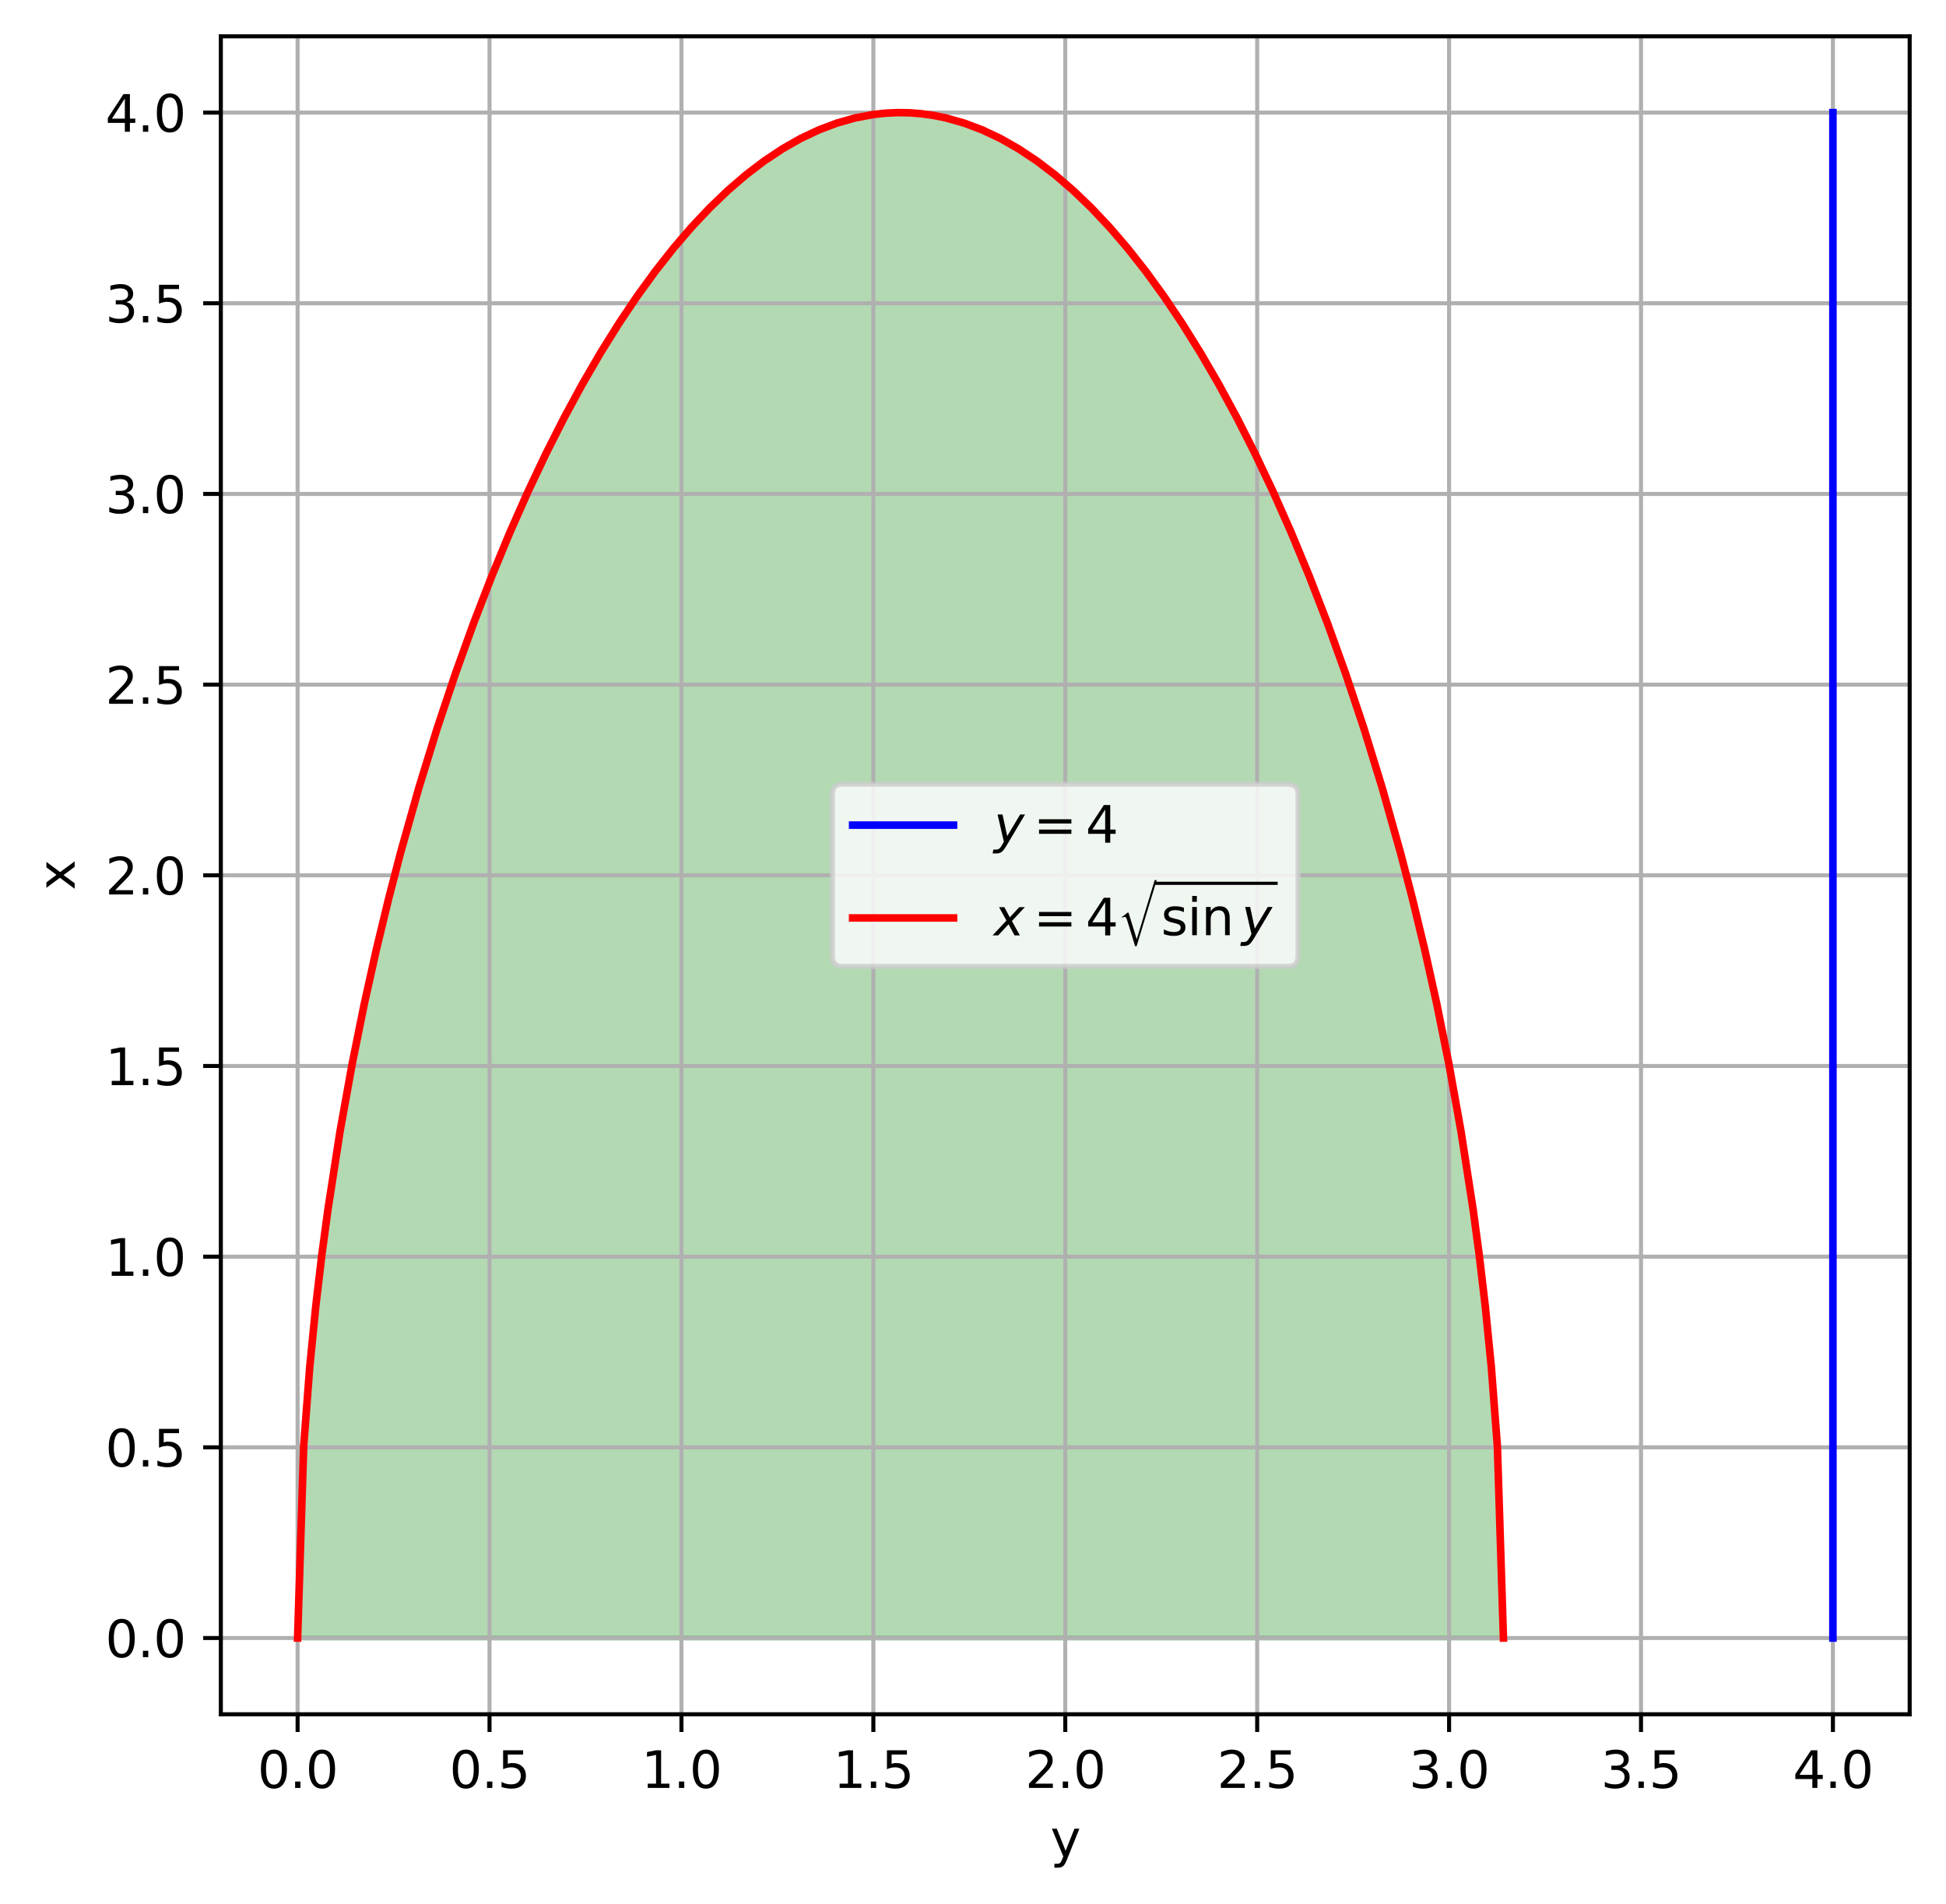 <?xml version="1.0" encoding="utf-8" standalone="no"?>
<!DOCTYPE svg PUBLIC "-//W3C//DTD SVG 1.1//EN"
  "http://www.w3.org/Graphics/SVG/1.1/DTD/svg11.dtd">
<svg xmlns:xlink="http://www.w3.org/1999/xlink" width="385.781pt" height="377.396pt" viewBox="0 0 385.781 377.396" xmlns="http://www.w3.org/2000/svg" version="1.1">
 <defs>
  <style type="text/css">*{stroke-linejoin: round; stroke-linecap: butt}</style>
 </defs>
 <g id="figure_1">
  <g id="patch_1">
   <path d="M 0 377.396 
L 385.781 377.396 
L 385.781 0 
L 0 0 
z
" style="fill: #ffffff"/>
  </g>
  <g id="axes_1">
   <g id="patch_2">
    <path d="M 43.781 339.84 
L 378.581 339.84 
L 378.581 7.2 
L 43.781 7.2 
z
" style="fill: #ffffff"/>
   </g>
   <g id="PolyCollection_1">
    <defs>
     <path id="mde5b42f2e5" d="M 58.999 -52.676 
L 58.999 -52.676 
L 60.201 -52.676 
L 61.402 -52.676 
L 62.603 -52.676 
L 63.804 -52.676 
L 65.006 -52.676 
L 66.207 -52.676 
L 67.408 -52.676 
L 68.609 -52.676 
L 69.811 -52.676 
L 71.012 -52.676 
L 72.213 -52.676 
L 73.414 -52.676 
L 74.616 -52.676 
L 75.817 -52.676 
L 77.018 -52.676 
L 78.219 -52.676 
L 79.421 -52.676 
L 80.622 -52.676 
L 81.823 -52.676 
L 83.024 -52.676 
L 84.225 -52.676 
L 85.427 -52.676 
L 86.628 -52.676 
L 87.829 -52.676 
L 89.03 -52.676 
L 90.232 -52.676 
L 91.433 -52.676 
L 92.634 -52.676 
L 93.835 -52.676 
L 95.037 -52.676 
L 96.238 -52.676 
L 97.439 -52.676 
L 98.64 -52.676 
L 99.842 -52.676 
L 101.043 -52.676 
L 102.244 -52.676 
L 103.445 -52.676 
L 104.647 -52.676 
L 105.848 -52.676 
L 107.049 -52.676 
L 108.25 -52.676 
L 109.451 -52.676 
L 110.653 -52.676 
L 111.854 -52.676 
L 113.055 -52.676 
L 114.256 -52.676 
L 115.458 -52.676 
L 116.659 -52.676 
L 117.86 -52.676 
L 119.061 -52.676 
L 120.263 -52.676 
L 121.464 -52.676 
L 122.665 -52.676 
L 123.866 -52.676 
L 125.068 -52.676 
L 126.269 -52.676 
L 127.47 -52.676 
L 128.671 -52.676 
L 129.873 -52.676 
L 131.074 -52.676 
L 132.275 -52.676 
L 133.476 -52.676 
L 134.678 -52.676 
L 135.879 -52.676 
L 137.08 -52.676 
L 138.281 -52.676 
L 139.482 -52.676 
L 140.684 -52.676 
L 141.885 -52.676 
L 143.086 -52.676 
L 144.287 -52.676 
L 145.489 -52.676 
L 146.69 -52.676 
L 147.891 -52.676 
L 149.092 -52.676 
L 150.294 -52.676 
L 151.495 -52.676 
L 152.696 -52.676 
L 153.897 -52.676 
L 155.099 -52.676 
L 156.3 -52.676 
L 157.501 -52.676 
L 158.702 -52.676 
L 159.904 -52.676 
L 161.105 -52.676 
L 162.306 -52.676 
L 163.507 -52.676 
L 164.708 -52.676 
L 165.91 -52.676 
L 167.111 -52.676 
L 168.312 -52.676 
L 169.513 -52.676 
L 170.715 -52.676 
L 171.916 -52.676 
L 173.117 -52.676 
L 174.318 -52.676 
L 175.52 -52.676 
L 176.721 -52.676 
L 177.922 -52.676 
L 179.123 -52.676 
L 180.325 -52.676 
L 181.526 -52.676 
L 182.727 -52.676 
L 183.928 -52.676 
L 185.13 -52.676 
L 186.331 -52.676 
L 187.532 -52.676 
L 188.733 -52.676 
L 189.935 -52.676 
L 191.136 -52.676 
L 192.337 -52.676 
L 193.538 -52.676 
L 194.739 -52.676 
L 195.941 -52.676 
L 197.142 -52.676 
L 198.343 -52.676 
L 199.544 -52.676 
L 200.746 -52.676 
L 201.947 -52.676 
L 203.148 -52.676 
L 204.349 -52.676 
L 205.551 -52.676 
L 206.752 -52.676 
L 207.953 -52.676 
L 209.154 -52.676 
L 210.356 -52.676 
L 211.557 -52.676 
L 212.758 -52.676 
L 213.959 -52.676 
L 215.161 -52.676 
L 216.362 -52.676 
L 217.563 -52.676 
L 218.764 -52.676 
L 219.966 -52.676 
L 221.167 -52.676 
L 222.368 -52.676 
L 223.569 -52.676 
L 224.77 -52.676 
L 225.972 -52.676 
L 227.173 -52.676 
L 228.374 -52.676 
L 229.575 -52.676 
L 230.777 -52.676 
L 231.978 -52.676 
L 233.179 -52.676 
L 234.38 -52.676 
L 235.582 -52.676 
L 236.783 -52.676 
L 237.984 -52.676 
L 239.185 -52.676 
L 240.387 -52.676 
L 241.588 -52.676 
L 242.789 -52.676 
L 243.99 -52.676 
L 245.192 -52.676 
L 246.393 -52.676 
L 247.594 -52.676 
L 248.795 -52.676 
L 249.996 -52.676 
L 251.198 -52.676 
L 252.399 -52.676 
L 253.6 -52.676 
L 254.801 -52.676 
L 256.003 -52.676 
L 257.204 -52.676 
L 258.405 -52.676 
L 259.606 -52.676 
L 260.808 -52.676 
L 262.009 -52.676 
L 263.21 -52.676 
L 264.411 -52.676 
L 265.613 -52.676 
L 266.814 -52.676 
L 268.015 -52.676 
L 269.216 -52.676 
L 270.418 -52.676 
L 271.619 -52.676 
L 272.82 -52.676 
L 274.021 -52.676 
L 275.223 -52.676 
L 276.424 -52.676 
L 277.625 -52.676 
L 278.826 -52.676 
L 280.027 -52.676 
L 281.229 -52.676 
L 282.43 -52.676 
L 283.631 -52.676 
L 284.832 -52.676 
L 286.034 -52.676 
L 287.235 -52.676 
L 288.436 -52.676 
L 289.637 -52.676 
L 290.839 -52.676 
L 292.04 -52.676 
L 293.241 -52.676 
L 294.442 -52.676 
L 295.644 -52.676 
L 296.845 -52.676 
L 298.046 -52.676 
L 298.046 -52.676 
L 298.046 -52.676 
L 296.845 -90.671 
L 295.644 -106.405 
L 294.442 -118.474 
L 293.241 -128.642 
L 292.04 -137.592 
L 290.839 -145.676 
L 289.637 -153.1 
L 288.436 -160 
L 287.235 -166.471 
L 286.034 -172.579 
L 284.832 -178.376 
L 283.631 -183.902 
L 282.43 -189.19 
L 281.229 -194.263 
L 280.027 -199.144 
L 278.826 -203.85 
L 277.625 -208.395 
L 276.424 -212.793 
L 275.223 -217.053 
L 274.021 -221.186 
L 272.82 -225.199 
L 271.619 -229.1 
L 270.418 -232.896 
L 269.216 -236.59 
L 268.015 -240.19 
L 266.814 -243.699 
L 265.613 -247.121 
L 264.411 -250.46 
L 263.21 -253.72 
L 262.009 -256.902 
L 260.808 -260.011 
L 259.606 -263.049 
L 258.405 -266.017 
L 257.204 -268.919 
L 256.003 -271.755 
L 254.801 -274.528 
L 253.6 -277.24 
L 252.399 -279.892 
L 251.198 -282.485 
L 249.996 -285.02 
L 248.795 -287.5 
L 247.594 -289.925 
L 246.393 -292.296 
L 245.192 -294.614 
L 243.99 -296.881 
L 242.789 -299.096 
L 241.588 -301.262 
L 240.387 -303.377 
L 239.185 -305.445 
L 237.984 -307.464 
L 236.783 -309.435 
L 235.582 -311.36 
L 234.38 -313.239 
L 233.179 -315.072 
L 231.978 -316.86 
L 230.777 -318.603 
L 229.575 -320.302 
L 228.374 -321.957 
L 227.173 -323.569 
L 225.972 -325.137 
L 224.77 -326.663 
L 223.569 -328.146 
L 222.368 -329.587 
L 221.167 -330.987 
L 219.966 -332.345 
L 218.764 -333.661 
L 217.563 -334.937 
L 216.362 -336.172 
L 215.161 -337.366 
L 213.959 -338.52 
L 212.758 -339.634 
L 211.557 -340.708 
L 210.356 -341.743 
L 209.154 -342.737 
L 207.953 -343.693 
L 206.752 -344.609 
L 205.551 -345.486 
L 204.349 -346.323 
L 203.148 -347.122 
L 201.947 -347.883 
L 200.746 -348.604 
L 199.544 -349.287 
L 198.343 -349.932 
L 197.142 -350.538 
L 195.941 -351.106 
L 194.739 -351.636 
L 193.538 -352.127 
L 192.337 -352.581 
L 191.136 -352.997 
L 189.935 -353.374 
L 188.733 -353.714 
L 187.532 -354.016 
L 186.331 -354.28 
L 185.13 -354.506 
L 183.928 -354.695 
L 182.727 -354.845 
L 181.526 -354.958 
L 180.325 -355.034 
L 179.123 -355.072 
L 177.922 -355.072 
L 176.721 -355.034 
L 175.52 -354.958 
L 174.318 -354.845 
L 173.117 -354.695 
L 171.916 -354.506 
L 170.715 -354.28 
L 169.513 -354.016 
L 168.312 -353.714 
L 167.111 -353.374 
L 165.91 -352.997 
L 164.708 -352.581 
L 163.507 -352.127 
L 162.306 -351.636 
L 161.105 -351.106 
L 159.904 -350.538 
L 158.702 -349.932 
L 157.501 -349.287 
L 156.3 -348.604 
L 155.099 -347.883 
L 153.897 -347.122 
L 152.696 -346.323 
L 151.495 -345.486 
L 150.294 -344.609 
L 149.092 -343.693 
L 147.891 -342.737 
L 146.69 -341.743 
L 145.489 -340.708 
L 144.287 -339.634 
L 143.086 -338.52 
L 141.885 -337.366 
L 140.684 -336.172 
L 139.482 -334.937 
L 138.281 -333.661 
L 137.08 -332.345 
L 135.879 -330.987 
L 134.678 -329.587 
L 133.476 -328.146 
L 132.275 -326.663 
L 131.074 -325.137 
L 129.873 -323.569 
L 128.671 -321.957 
L 127.47 -320.302 
L 126.269 -318.603 
L 125.068 -316.86 
L 123.866 -315.072 
L 122.665 -313.239 
L 121.464 -311.36 
L 120.263 -309.435 
L 119.061 -307.464 
L 117.86 -305.445 
L 116.659 -303.377 
L 115.458 -301.262 
L 114.256 -299.096 
L 113.055 -296.881 
L 111.854 -294.614 
L 110.653 -292.296 
L 109.451 -289.925 
L 108.25 -287.5 
L 107.049 -285.02 
L 105.848 -282.485 
L 104.647 -279.892 
L 103.445 -277.24 
L 102.244 -274.528 
L 101.043 -271.755 
L 99.842 -268.919 
L 98.64 -266.017 
L 97.439 -263.049 
L 96.238 -260.011 
L 95.037 -256.902 
L 93.835 -253.72 
L 92.634 -250.46 
L 91.433 -247.121 
L 90.232 -243.699 
L 89.03 -240.19 
L 87.829 -236.59 
L 86.628 -232.896 
L 85.427 -229.1 
L 84.225 -225.199 
L 83.024 -221.186 
L 81.823 -217.053 
L 80.622 -212.793 
L 79.421 -208.395 
L 78.219 -203.85 
L 77.018 -199.144 
L 75.817 -194.263 
L 74.616 -189.19 
L 73.414 -183.902 
L 72.213 -178.376 
L 71.012 -172.579 
L 69.811 -166.471 
L 68.609 -160 
L 67.408 -153.1 
L 66.207 -145.676 
L 65.006 -137.592 
L 63.804 -128.642 
L 62.603 -118.474 
L 61.402 -106.405 
L 60.201 -90.671 
L 58.999 -52.676 
z
" style="stroke: #008000; stroke-opacity: 0.3"/>
    </defs>
    <g clip-path="url(#p3a92d85ab8)">
     <use xlink:href="#mde5b42f2e5" x="0" y="377.396" style="fill: #008000; fill-opacity: 0.3; stroke: #008000; stroke-opacity: 0.3"/>
    </g>
   </g>
   <g id="matplotlib.axis_1">
    <g id="xtick_1">
     <g id="line2d_1">
      <path d="M 58.999 339.84 
L 58.999 7.2 
" clip-path="url(#p3a92d85ab8)" style="fill: none; stroke: #b0b0b0; stroke-width: 0.8; stroke-linecap: square"/>
     </g>
     <g id="line2d_2">
      <defs>
       <path id="m076bbb189d" d="M 0 0 
L 0 3.5 
" style="stroke: #000000; stroke-width: 0.8"/>
      </defs>
      <g>
       <use xlink:href="#m076bbb189d" x="58.999" y="339.84" style="stroke: #000000; stroke-width: 0.8"/>
      </g>
     </g>
     <g id="text_1">
      <!-- 0.0 -->
      <g transform="translate(51.048 354.438) scale(0.1 -0.1)">
       <defs>
        <path id="DejaVuSans-30" d="M 2034 4250 
Q 1547 4250 1301 3770 
Q 1056 3291 1056 2328 
Q 1056 1369 1301 889 
Q 1547 409 2034 409 
Q 2525 409 2770 889 
Q 3016 1369 3016 2328 
Q 3016 3291 2770 3770 
Q 2525 4250 2034 4250 
z
M 2034 4750 
Q 2819 4750 3233 4129 
Q 3647 3509 3647 2328 
Q 3647 1150 3233 529 
Q 2819 -91 2034 -91 
Q 1250 -91 836 529 
Q 422 1150 422 2328 
Q 422 3509 836 4129 
Q 1250 4750 2034 4750 
z
" transform="scale(0.016)"/>
        <path id="DejaVuSans-2e" d="M 684 794 
L 1344 794 
L 1344 0 
L 684 0 
L 684 794 
z
" transform="scale(0.016)"/>
       </defs>
       <use xlink:href="#DejaVuSans-30"/>
       <use xlink:href="#DejaVuSans-2e" x="63.623"/>
       <use xlink:href="#DejaVuSans-30" x="95.41"/>
      </g>
     </g>
    </g>
    <g id="xtick_2">
     <g id="line2d_3">
      <path d="M 97.045 339.84 
L 97.045 7.2 
" clip-path="url(#p3a92d85ab8)" style="fill: none; stroke: #b0b0b0; stroke-width: 0.8; stroke-linecap: square"/>
     </g>
     <g id="line2d_4">
      <g>
       <use xlink:href="#m076bbb189d" x="97.045" y="339.84" style="stroke: #000000; stroke-width: 0.8"/>
      </g>
     </g>
     <g id="text_2">
      <!-- 0.5 -->
      <g transform="translate(89.093 354.438) scale(0.1 -0.1)">
       <defs>
        <path id="DejaVuSans-35" d="M 691 4666 
L 3169 4666 
L 3169 4134 
L 1269 4134 
L 1269 2991 
Q 1406 3038 1543 3061 
Q 1681 3084 1819 3084 
Q 2600 3084 3056 2656 
Q 3513 2228 3513 1497 
Q 3513 744 3044 326 
Q 2575 -91 1722 -91 
Q 1428 -91 1123 -41 
Q 819 9 494 109 
L 494 744 
Q 775 591 1075 516 
Q 1375 441 1709 441 
Q 2250 441 2565 725 
Q 2881 1009 2881 1497 
Q 2881 1984 2565 2268 
Q 2250 2553 1709 2553 
Q 1456 2553 1204 2497 
Q 953 2441 691 2322 
L 691 4666 
z
" transform="scale(0.016)"/>
       </defs>
       <use xlink:href="#DejaVuSans-30"/>
       <use xlink:href="#DejaVuSans-2e" x="63.623"/>
       <use xlink:href="#DejaVuSans-35" x="95.41"/>
      </g>
     </g>
    </g>
    <g id="xtick_3">
     <g id="line2d_5">
      <path d="M 135.09 339.84 
L 135.09 7.2 
" clip-path="url(#p3a92d85ab8)" style="fill: none; stroke: #b0b0b0; stroke-width: 0.8; stroke-linecap: square"/>
     </g>
     <g id="line2d_6">
      <g>
       <use xlink:href="#m076bbb189d" x="135.09" y="339.84" style="stroke: #000000; stroke-width: 0.8"/>
      </g>
     </g>
     <g id="text_3">
      <!-- 1.0 -->
      <g transform="translate(127.139 354.438) scale(0.1 -0.1)">
       <defs>
        <path id="DejaVuSans-31" d="M 794 531 
L 1825 531 
L 1825 4091 
L 703 3866 
L 703 4441 
L 1819 4666 
L 2450 4666 
L 2450 531 
L 3481 531 
L 3481 0 
L 794 0 
L 794 531 
z
" transform="scale(0.016)"/>
       </defs>
       <use xlink:href="#DejaVuSans-31"/>
       <use xlink:href="#DejaVuSans-2e" x="63.623"/>
       <use xlink:href="#DejaVuSans-30" x="95.41"/>
      </g>
     </g>
    </g>
    <g id="xtick_4">
     <g id="line2d_7">
      <path d="M 173.136 339.84 
L 173.136 7.2 
" clip-path="url(#p3a92d85ab8)" style="fill: none; stroke: #b0b0b0; stroke-width: 0.8; stroke-linecap: square"/>
     </g>
     <g id="line2d_8">
      <g>
       <use xlink:href="#m076bbb189d" x="173.136" y="339.84" style="stroke: #000000; stroke-width: 0.8"/>
      </g>
     </g>
     <g id="text_4">
      <!-- 1.5 -->
      <g transform="translate(165.184 354.438) scale(0.1 -0.1)">
       <use xlink:href="#DejaVuSans-31"/>
       <use xlink:href="#DejaVuSans-2e" x="63.623"/>
       <use xlink:href="#DejaVuSans-35" x="95.41"/>
      </g>
     </g>
    </g>
    <g id="xtick_5">
     <g id="line2d_9">
      <path d="M 211.181 339.84 
L 211.181 7.2 
" clip-path="url(#p3a92d85ab8)" style="fill: none; stroke: #b0b0b0; stroke-width: 0.8; stroke-linecap: square"/>
     </g>
     <g id="line2d_10">
      <g>
       <use xlink:href="#m076bbb189d" x="211.181" y="339.84" style="stroke: #000000; stroke-width: 0.8"/>
      </g>
     </g>
     <g id="text_5">
      <!-- 2.0 -->
      <g transform="translate(203.23 354.438) scale(0.1 -0.1)">
       <defs>
        <path id="DejaVuSans-32" d="M 1228 531 
L 3431 531 
L 3431 0 
L 469 0 
L 469 531 
Q 828 903 1448 1529 
Q 2069 2156 2228 2338 
Q 2531 2678 2651 2914 
Q 2772 3150 2772 3378 
Q 2772 3750 2511 3984 
Q 2250 4219 1831 4219 
Q 1534 4219 1204 4116 
Q 875 4013 500 3803 
L 500 4441 
Q 881 4594 1212 4672 
Q 1544 4750 1819 4750 
Q 2544 4750 2975 4387 
Q 3406 4025 3406 3419 
Q 3406 3131 3298 2873 
Q 3191 2616 2906 2266 
Q 2828 2175 2409 1742 
Q 1991 1309 1228 531 
z
" transform="scale(0.016)"/>
       </defs>
       <use xlink:href="#DejaVuSans-32"/>
       <use xlink:href="#DejaVuSans-2e" x="63.623"/>
       <use xlink:href="#DejaVuSans-30" x="95.41"/>
      </g>
     </g>
    </g>
    <g id="xtick_6">
     <g id="line2d_11">
      <path d="M 249.227 339.84 
L 249.227 7.2 
" clip-path="url(#p3a92d85ab8)" style="fill: none; stroke: #b0b0b0; stroke-width: 0.8; stroke-linecap: square"/>
     </g>
     <g id="line2d_12">
      <g>
       <use xlink:href="#m076bbb189d" x="249.227" y="339.84" style="stroke: #000000; stroke-width: 0.8"/>
      </g>
     </g>
     <g id="text_6">
      <!-- 2.5 -->
      <g transform="translate(241.275 354.438) scale(0.1 -0.1)">
       <use xlink:href="#DejaVuSans-32"/>
       <use xlink:href="#DejaVuSans-2e" x="63.623"/>
       <use xlink:href="#DejaVuSans-35" x="95.41"/>
      </g>
     </g>
    </g>
    <g id="xtick_7">
     <g id="line2d_13">
      <path d="M 287.272 339.84 
L 287.272 7.2 
" clip-path="url(#p3a92d85ab8)" style="fill: none; stroke: #b0b0b0; stroke-width: 0.8; stroke-linecap: square"/>
     </g>
     <g id="line2d_14">
      <g>
       <use xlink:href="#m076bbb189d" x="287.272" y="339.84" style="stroke: #000000; stroke-width: 0.8"/>
      </g>
     </g>
     <g id="text_7">
      <!-- 3.0 -->
      <g transform="translate(279.321 354.438) scale(0.1 -0.1)">
       <defs>
        <path id="DejaVuSans-33" d="M 2597 2516 
Q 3050 2419 3304 2112 
Q 3559 1806 3559 1356 
Q 3559 666 3084 287 
Q 2609 -91 1734 -91 
Q 1441 -91 1130 -33 
Q 819 25 488 141 
L 488 750 
Q 750 597 1062 519 
Q 1375 441 1716 441 
Q 2309 441 2620 675 
Q 2931 909 2931 1356 
Q 2931 1769 2642 2001 
Q 2353 2234 1838 2234 
L 1294 2234 
L 1294 2753 
L 1863 2753 
Q 2328 2753 2575 2939 
Q 2822 3125 2822 3475 
Q 2822 3834 2567 4026 
Q 2313 4219 1838 4219 
Q 1578 4219 1281 4162 
Q 984 4106 628 3988 
L 628 4550 
Q 988 4650 1302 4700 
Q 1616 4750 1894 4750 
Q 2613 4750 3031 4423 
Q 3450 4097 3450 3541 
Q 3450 3153 3228 2886 
Q 3006 2619 2597 2516 
z
" transform="scale(0.016)"/>
       </defs>
       <use xlink:href="#DejaVuSans-33"/>
       <use xlink:href="#DejaVuSans-2e" x="63.623"/>
       <use xlink:href="#DejaVuSans-30" x="95.41"/>
      </g>
     </g>
    </g>
    <g id="xtick_8">
     <g id="line2d_15">
      <path d="M 325.318 339.84 
L 325.318 7.2 
" clip-path="url(#p3a92d85ab8)" style="fill: none; stroke: #b0b0b0; stroke-width: 0.8; stroke-linecap: square"/>
     </g>
     <g id="line2d_16">
      <g>
       <use xlink:href="#m076bbb189d" x="325.318" y="339.84" style="stroke: #000000; stroke-width: 0.8"/>
      </g>
     </g>
     <g id="text_8">
      <!-- 3.5 -->
      <g transform="translate(317.366 354.438) scale(0.1 -0.1)">
       <use xlink:href="#DejaVuSans-33"/>
       <use xlink:href="#DejaVuSans-2e" x="63.623"/>
       <use xlink:href="#DejaVuSans-35" x="95.41"/>
      </g>
     </g>
    </g>
    <g id="xtick_9">
     <g id="line2d_17">
      <path d="M 363.363 339.84 
L 363.363 7.2 
" clip-path="url(#p3a92d85ab8)" style="fill: none; stroke: #b0b0b0; stroke-width: 0.8; stroke-linecap: square"/>
     </g>
     <g id="line2d_18">
      <g>
       <use xlink:href="#m076bbb189d" x="363.363" y="339.84" style="stroke: #000000; stroke-width: 0.8"/>
      </g>
     </g>
     <g id="text_9">
      <!-- 4.0 -->
      <g transform="translate(355.412 354.438) scale(0.1 -0.1)">
       <defs>
        <path id="DejaVuSans-34" d="M 2419 4116 
L 825 1625 
L 2419 1625 
L 2419 4116 
z
M 2253 4666 
L 3047 4666 
L 3047 1625 
L 3713 1625 
L 3713 1100 
L 3047 1100 
L 3047 0 
L 2419 0 
L 2419 1100 
L 313 1100 
L 313 1709 
L 2253 4666 
z
" transform="scale(0.016)"/>
       </defs>
       <use xlink:href="#DejaVuSans-34"/>
       <use xlink:href="#DejaVuSans-2e" x="63.623"/>
       <use xlink:href="#DejaVuSans-30" x="95.41"/>
      </g>
     </g>
    </g>
    <g id="text_10">
     <!-- y -->
     <g transform="translate(208.222 368.117) scale(0.1 -0.1)">
      <defs>
       <path id="DejaVuSans-79" d="M 2059 -325 
Q 1816 -950 1584 -1140 
Q 1353 -1331 966 -1331 
L 506 -1331 
L 506 -850 
L 844 -850 
Q 1081 -850 1212 -737 
Q 1344 -625 1503 -206 
L 1606 56 
L 191 3500 
L 800 3500 
L 1894 763 
L 2988 3500 
L 3597 3500 
L 2059 -325 
z
" transform="scale(0.016)"/>
      </defs>
      <use xlink:href="#DejaVuSans-79"/>
     </g>
    </g>
   </g>
   <g id="matplotlib.axis_2">
    <g id="ytick_1">
     <g id="line2d_19">
      <path d="M 43.781 324.72 
L 378.581 324.72 
" clip-path="url(#p3a92d85ab8)" style="fill: none; stroke: #b0b0b0; stroke-width: 0.8; stroke-linecap: square"/>
     </g>
     <g id="line2d_20">
      <defs>
       <path id="m51f160b5ff" d="M 0 0 
L -3.5 0 
" style="stroke: #000000; stroke-width: 0.8"/>
      </defs>
      <g>
       <use xlink:href="#m51f160b5ff" x="43.781" y="324.72" style="stroke: #000000; stroke-width: 0.8"/>
      </g>
     </g>
     <g id="text_11">
      <!-- 0.0 -->
      <g transform="translate(20.878 328.519) scale(0.1 -0.1)">
       <use xlink:href="#DejaVuSans-30"/>
       <use xlink:href="#DejaVuSans-2e" x="63.623"/>
       <use xlink:href="#DejaVuSans-30" x="95.41"/>
      </g>
     </g>
    </g>
    <g id="ytick_2">
     <g id="line2d_21">
      <path d="M 43.781 286.92 
L 378.581 286.92 
" clip-path="url(#p3a92d85ab8)" style="fill: none; stroke: #b0b0b0; stroke-width: 0.8; stroke-linecap: square"/>
     </g>
     <g id="line2d_22">
      <g>
       <use xlink:href="#m51f160b5ff" x="43.781" y="286.92" style="stroke: #000000; stroke-width: 0.8"/>
      </g>
     </g>
     <g id="text_12">
      <!-- 0.5 -->
      <g transform="translate(20.878 290.719) scale(0.1 -0.1)">
       <use xlink:href="#DejaVuSans-30"/>
       <use xlink:href="#DejaVuSans-2e" x="63.623"/>
       <use xlink:href="#DejaVuSans-35" x="95.41"/>
      </g>
     </g>
    </g>
    <g id="ytick_3">
     <g id="line2d_23">
      <path d="M 43.781 249.12 
L 378.581 249.12 
" clip-path="url(#p3a92d85ab8)" style="fill: none; stroke: #b0b0b0; stroke-width: 0.8; stroke-linecap: square"/>
     </g>
     <g id="line2d_24">
      <g>
       <use xlink:href="#m51f160b5ff" x="43.781" y="249.12" style="stroke: #000000; stroke-width: 0.8"/>
      </g>
     </g>
     <g id="text_13">
      <!-- 1.0 -->
      <g transform="translate(20.878 252.919) scale(0.1 -0.1)">
       <use xlink:href="#DejaVuSans-31"/>
       <use xlink:href="#DejaVuSans-2e" x="63.623"/>
       <use xlink:href="#DejaVuSans-30" x="95.41"/>
      </g>
     </g>
    </g>
    <g id="ytick_4">
     <g id="line2d_25">
      <path d="M 43.781 211.32 
L 378.581 211.32 
" clip-path="url(#p3a92d85ab8)" style="fill: none; stroke: #b0b0b0; stroke-width: 0.8; stroke-linecap: square"/>
     </g>
     <g id="line2d_26">
      <g>
       <use xlink:href="#m51f160b5ff" x="43.781" y="211.32" style="stroke: #000000; stroke-width: 0.8"/>
      </g>
     </g>
     <g id="text_14">
      <!-- 1.5 -->
      <g transform="translate(20.878 215.119) scale(0.1 -0.1)">
       <use xlink:href="#DejaVuSans-31"/>
       <use xlink:href="#DejaVuSans-2e" x="63.623"/>
       <use xlink:href="#DejaVuSans-35" x="95.41"/>
      </g>
     </g>
    </g>
    <g id="ytick_5">
     <g id="line2d_27">
      <path d="M 43.781 173.52 
L 378.581 173.52 
" clip-path="url(#p3a92d85ab8)" style="fill: none; stroke: #b0b0b0; stroke-width: 0.8; stroke-linecap: square"/>
     </g>
     <g id="line2d_28">
      <g>
       <use xlink:href="#m51f160b5ff" x="43.781" y="173.52" style="stroke: #000000; stroke-width: 0.8"/>
      </g>
     </g>
     <g id="text_15">
      <!-- 2.0 -->
      <g transform="translate(20.878 177.319) scale(0.1 -0.1)">
       <use xlink:href="#DejaVuSans-32"/>
       <use xlink:href="#DejaVuSans-2e" x="63.623"/>
       <use xlink:href="#DejaVuSans-30" x="95.41"/>
      </g>
     </g>
    </g>
    <g id="ytick_6">
     <g id="line2d_29">
      <path d="M 43.781 135.72 
L 378.581 135.72 
" clip-path="url(#p3a92d85ab8)" style="fill: none; stroke: #b0b0b0; stroke-width: 0.8; stroke-linecap: square"/>
     </g>
     <g id="line2d_30">
      <g>
       <use xlink:href="#m51f160b5ff" x="43.781" y="135.72" style="stroke: #000000; stroke-width: 0.8"/>
      </g>
     </g>
     <g id="text_16">
      <!-- 2.5 -->
      <g transform="translate(20.878 139.519) scale(0.1 -0.1)">
       <use xlink:href="#DejaVuSans-32"/>
       <use xlink:href="#DejaVuSans-2e" x="63.623"/>
       <use xlink:href="#DejaVuSans-35" x="95.41"/>
      </g>
     </g>
    </g>
    <g id="ytick_7">
     <g id="line2d_31">
      <path d="M 43.781 97.92 
L 378.581 97.92 
" clip-path="url(#p3a92d85ab8)" style="fill: none; stroke: #b0b0b0; stroke-width: 0.8; stroke-linecap: square"/>
     </g>
     <g id="line2d_32">
      <g>
       <use xlink:href="#m51f160b5ff" x="43.781" y="97.92" style="stroke: #000000; stroke-width: 0.8"/>
      </g>
     </g>
     <g id="text_17">
      <!-- 3.0 -->
      <g transform="translate(20.878 101.719) scale(0.1 -0.1)">
       <use xlink:href="#DejaVuSans-33"/>
       <use xlink:href="#DejaVuSans-2e" x="63.623"/>
       <use xlink:href="#DejaVuSans-30" x="95.41"/>
      </g>
     </g>
    </g>
    <g id="ytick_8">
     <g id="line2d_33">
      <path d="M 43.781 60.12 
L 378.581 60.12 
" clip-path="url(#p3a92d85ab8)" style="fill: none; stroke: #b0b0b0; stroke-width: 0.8; stroke-linecap: square"/>
     </g>
     <g id="line2d_34">
      <g>
       <use xlink:href="#m51f160b5ff" x="43.781" y="60.12" style="stroke: #000000; stroke-width: 0.8"/>
      </g>
     </g>
     <g id="text_18">
      <!-- 3.5 -->
      <g transform="translate(20.878 63.919) scale(0.1 -0.1)">
       <use xlink:href="#DejaVuSans-33"/>
       <use xlink:href="#DejaVuSans-2e" x="63.623"/>
       <use xlink:href="#DejaVuSans-35" x="95.41"/>
      </g>
     </g>
    </g>
    <g id="ytick_9">
     <g id="line2d_35">
      <path d="M 43.781 22.32 
L 378.581 22.32 
" clip-path="url(#p3a92d85ab8)" style="fill: none; stroke: #b0b0b0; stroke-width: 0.8; stroke-linecap: square"/>
     </g>
     <g id="line2d_36">
      <g>
       <use xlink:href="#m51f160b5ff" x="43.781" y="22.32" style="stroke: #000000; stroke-width: 0.8"/>
      </g>
     </g>
     <g id="text_19">
      <!-- 4.0 -->
      <g transform="translate(20.878 26.119) scale(0.1 -0.1)">
       <use xlink:href="#DejaVuSans-34"/>
       <use xlink:href="#DejaVuSans-2e" x="63.623"/>
       <use xlink:href="#DejaVuSans-30" x="95.41"/>
      </g>
     </g>
    </g>
    <g id="text_20">
     <!-- x -->
     <g transform="translate(14.798 176.479) rotate(-90) scale(0.1 -0.1)">
      <defs>
       <path id="DejaVuSans-78" d="M 3513 3500 
L 2247 1797 
L 3578 0 
L 2900 0 
L 1881 1375 
L 863 0 
L 184 0 
L 1544 1831 
L 300 3500 
L 978 3500 
L 1906 2253 
L 2834 3500 
L 3513 3500 
z
" transform="scale(0.016)"/>
      </defs>
      <use xlink:href="#DejaVuSans-78"/>
     </g>
    </g>
   </g>
   <g id="line2d_37">
    <path d="M 363.363 324.72 
L 363.363 22.32 
L 363.363 22.32 
" clip-path="url(#p3a92d85ab8)" style="fill: none; stroke: #0000ff; stroke-width: 1.5; stroke-linecap: square"/>
   </g>
   <g id="line2d_38">
    <path d="M 58.999 324.72 
L 60.201 286.725 
L 61.402 270.991 
L 62.603 258.922 
L 63.804 248.755 
L 65.006 239.804 
L 67.408 224.296 
L 69.811 210.926 
L 72.213 199.02 
L 74.616 188.207 
L 77.018 178.252 
L 79.421 169.001 
L 83.024 156.21 
L 86.628 144.501 
L 90.232 133.697 
L 93.835 123.677 
L 97.439 114.347 
L 101.043 105.641 
L 104.647 97.505 
L 108.25 89.896 
L 111.854 82.782 
L 115.458 76.135 
L 119.061 69.933 
L 122.665 64.157 
L 126.269 58.793 
L 129.873 53.828 
L 133.476 49.25 
L 137.08 45.052 
L 140.684 41.224 
L 144.287 37.762 
L 147.891 34.659 
L 151.495 31.911 
L 155.099 29.514 
L 158.702 27.464 
L 162.306 25.76 
L 165.91 24.4 
L 169.513 23.38 
L 173.117 22.702 
L 175.52 22.438 
L 177.922 22.325 
L 180.325 22.362 
L 182.727 22.551 
L 185.13 22.89 
L 187.532 23.38 
L 191.136 24.4 
L 194.739 25.76 
L 198.343 27.464 
L 201.947 29.514 
L 205.551 31.911 
L 209.154 34.659 
L 212.758 37.762 
L 216.362 41.224 
L 219.966 45.052 
L 223.569 49.25 
L 227.173 53.828 
L 230.777 58.793 
L 234.38 64.157 
L 237.984 69.933 
L 241.588 76.135 
L 245.192 82.782 
L 248.795 89.896 
L 252.399 97.505 
L 256.003 105.641 
L 259.606 114.347 
L 263.21 123.677 
L 266.814 133.697 
L 270.418 144.501 
L 274.021 156.21 
L 277.625 169.001 
L 280.027 178.252 
L 282.43 188.207 
L 284.832 199.02 
L 287.235 210.926 
L 289.637 224.296 
L 292.04 239.804 
L 293.241 248.755 
L 294.442 258.922 
L 295.644 270.991 
L 296.845 286.725 
L 298.046 324.72 
L 298.046 324.72 
" clip-path="url(#p3a92d85ab8)" style="fill: none; stroke: #ff0000; stroke-width: 1.5; stroke-linecap: square"/>
   </g>
   <g id="patch_3">
    <path d="M 43.781 339.84 
L 43.781 7.2 
" style="fill: none; stroke: #000000; stroke-width: 0.8; stroke-linejoin: miter; stroke-linecap: square"/>
   </g>
   <g id="patch_4">
    <path d="M 378.581 339.84 
L 378.581 7.2 
" style="fill: none; stroke: #000000; stroke-width: 0.8; stroke-linejoin: miter; stroke-linecap: square"/>
   </g>
   <g id="patch_5">
    <path d="M 43.781 339.84 
L 378.581 339.84 
" style="fill: none; stroke: #000000; stroke-width: 0.8; stroke-linejoin: miter; stroke-linecap: square"/>
   </g>
   <g id="patch_6">
    <path d="M 43.781 7.2 
L 378.581 7.2 
" style="fill: none; stroke: #000000; stroke-width: 0.8; stroke-linejoin: miter; stroke-linecap: square"/>
   </g>
   <g id="legend_1">
    <g id="patch_7">
     <path d="M 167.031 191.569 
L 255.331 191.569 
Q 257.331 191.569 257.331 189.569 
L 257.331 157.471 
Q 257.331 155.471 255.331 155.471 
L 167.031 155.471 
Q 165.031 155.471 165.031 157.471 
L 165.031 189.569 
Q 165.031 191.569 167.031 191.569 
z
" style="fill: #ffffff; opacity: 0.8; stroke: #cccccc; stroke-linejoin: miter"/>
    </g>
    <g id="line2d_39">
     <path d="M 169.031 163.569 
L 179.031 163.569 
L 189.031 163.569 
" style="fill: none; stroke: #0000ff; stroke-width: 1.5; stroke-linecap: square"/>
    </g>
    <g id="text_21">
     <!-- $y=4$ -->
     <g transform="translate(197.031 167.069) scale(0.1 -0.1)">
      <defs>
       <path id="DejaVuSans-Oblique-79" d="M 1588 -325 
Q 1188 -997 936 -1164 
Q 684 -1331 294 -1331 
L -159 -1331 
L -63 -850 
L 269 -850 
Q 509 -850 678 -719 
Q 847 -588 1056 -206 
L 1234 128 
L 459 3500 
L 1069 3500 
L 1650 819 
L 3256 3500 
L 3859 3500 
L 1588 -325 
z
" transform="scale(0.016)"/>
       <path id="DejaVuSans-3d" d="M 678 2906 
L 4684 2906 
L 4684 2381 
L 678 2381 
L 678 2906 
z
M 678 1631 
L 4684 1631 
L 4684 1100 
L 678 1100 
L 678 1631 
z
" transform="scale(0.016)"/>
      </defs>
      <use xlink:href="#DejaVuSans-Oblique-79" transform="translate(0 0.094)"/>
      <use xlink:href="#DejaVuSans-3d" transform="translate(78.662 0.094)"/>
      <use xlink:href="#DejaVuSans-34" transform="translate(181.934 0.094)"/>
     </g>
    </g>
    <g id="line2d_40">
     <path d="M 169.031 181.969 
L 179.031 181.969 
L 189.031 181.969 
" style="fill: none; stroke: #ff0000; stroke-width: 1.5; stroke-linecap: square"/>
    </g>
    <g id="text_22">
     <!-- $x=4\sqrt{\sin y}$ -->
     <g transform="translate(197.031 185.469) scale(0.1 -0.1)">
      <defs>
       <path id="DejaVuSans-Oblique-78" d="M 3841 3500 
L 2234 1784 
L 3219 0 
L 2559 0 
L 1819 1388 
L 531 0 
L -166 0 
L 1556 1844 
L 641 3500 
L 1300 3500 
L 1972 2234 
L 3144 3500 
L 3841 3500 
z
" transform="scale(0.016)"/>
       <path id="STIXSizeOneSym-Regular-221a" d="M 6970 9933 
L 3373 -1888 
L 3104 -1888 
L 1626 2918 
Q 1555 3149 1465 3251 
Q 1376 3354 1229 3354 
Q 1011 3354 794 3181 
L 717 3309 
L 1766 4115 
L 1926 4115 
L 3379 -602 
L 3405 -602 
L 6605 9933 
L 6970 9933 
z
" transform="scale(0.016)"/>
       <path id="DejaVuSans-73" d="M 2834 3397 
L 2834 2853 
Q 2591 2978 2328 3040 
Q 2066 3103 1784 3103 
Q 1356 3103 1142 2972 
Q 928 2841 928 2578 
Q 928 2378 1081 2264 
Q 1234 2150 1697 2047 
L 1894 2003 
Q 2506 1872 2764 1633 
Q 3022 1394 3022 966 
Q 3022 478 2636 193 
Q 2250 -91 1575 -91 
Q 1294 -91 989 -36 
Q 684 19 347 128 
L 347 722 
Q 666 556 975 473 
Q 1284 391 1588 391 
Q 1994 391 2212 530 
Q 2431 669 2431 922 
Q 2431 1156 2273 1281 
Q 2116 1406 1581 1522 
L 1381 1569 
Q 847 1681 609 1914 
Q 372 2147 372 2553 
Q 372 3047 722 3315 
Q 1072 3584 1716 3584 
Q 2034 3584 2315 3537 
Q 2597 3491 2834 3397 
z
" transform="scale(0.016)"/>
       <path id="DejaVuSans-69" d="M 603 3500 
L 1178 3500 
L 1178 0 
L 603 0 
L 603 3500 
z
M 603 4863 
L 1178 4863 
L 1178 4134 
L 603 4134 
L 603 4863 
z
" transform="scale(0.016)"/>
       <path id="DejaVuSans-6e" d="M 3513 2113 
L 3513 0 
L 2938 0 
L 2938 2094 
Q 2938 2591 2744 2837 
Q 2550 3084 2163 3084 
Q 1697 3084 1428 2787 
Q 1159 2491 1159 1978 
L 1159 0 
L 581 0 
L 581 3500 
L 1159 3500 
L 1159 2956 
Q 1366 3272 1645 3428 
Q 1925 3584 2291 3584 
Q 2894 3584 3203 3211 
Q 3513 2838 3513 2113 
z
" transform="scale(0.016)"/>
      </defs>
      <use xlink:href="#DejaVuSans-Oblique-78" transform="translate(0 0.344)"/>
      <use xlink:href="#DejaVuSans-3d" transform="translate(78.662 0.344)"/>
      <use xlink:href="#DejaVuSans-34" transform="translate(181.934 0.344)"/>
      <use xlink:href="#STIXSizeOneSym-Regular-221a" transform="translate(245.557 -0.094) scale(0.693)"/>
      <use xlink:href="#DejaVuSans-73" transform="translate(331.386 0.766)"/>
      <use xlink:href="#DejaVuSans-69" transform="translate(383.486 0.766)"/>
      <use xlink:href="#DejaVuSans-6e" transform="translate(411.269 0.766)"/>
      <use xlink:href="#DejaVuSans-Oblique-79" transform="translate(490.883 0.766)"/>
      <path d="M 318.886 100.5 
L 318.886 106.75 
L 562.563 106.75 
L 562.563 100.5 
L 318.886 100.5 
z
"/>
     </g>
    </g>
   </g>
  </g>
 </g>
 <defs>
  <clipPath id="p3a92d85ab8">
   <rect x="43.781" y="7.2" width="334.8" height="332.64"/>
  </clipPath>
 </defs>
</svg>
